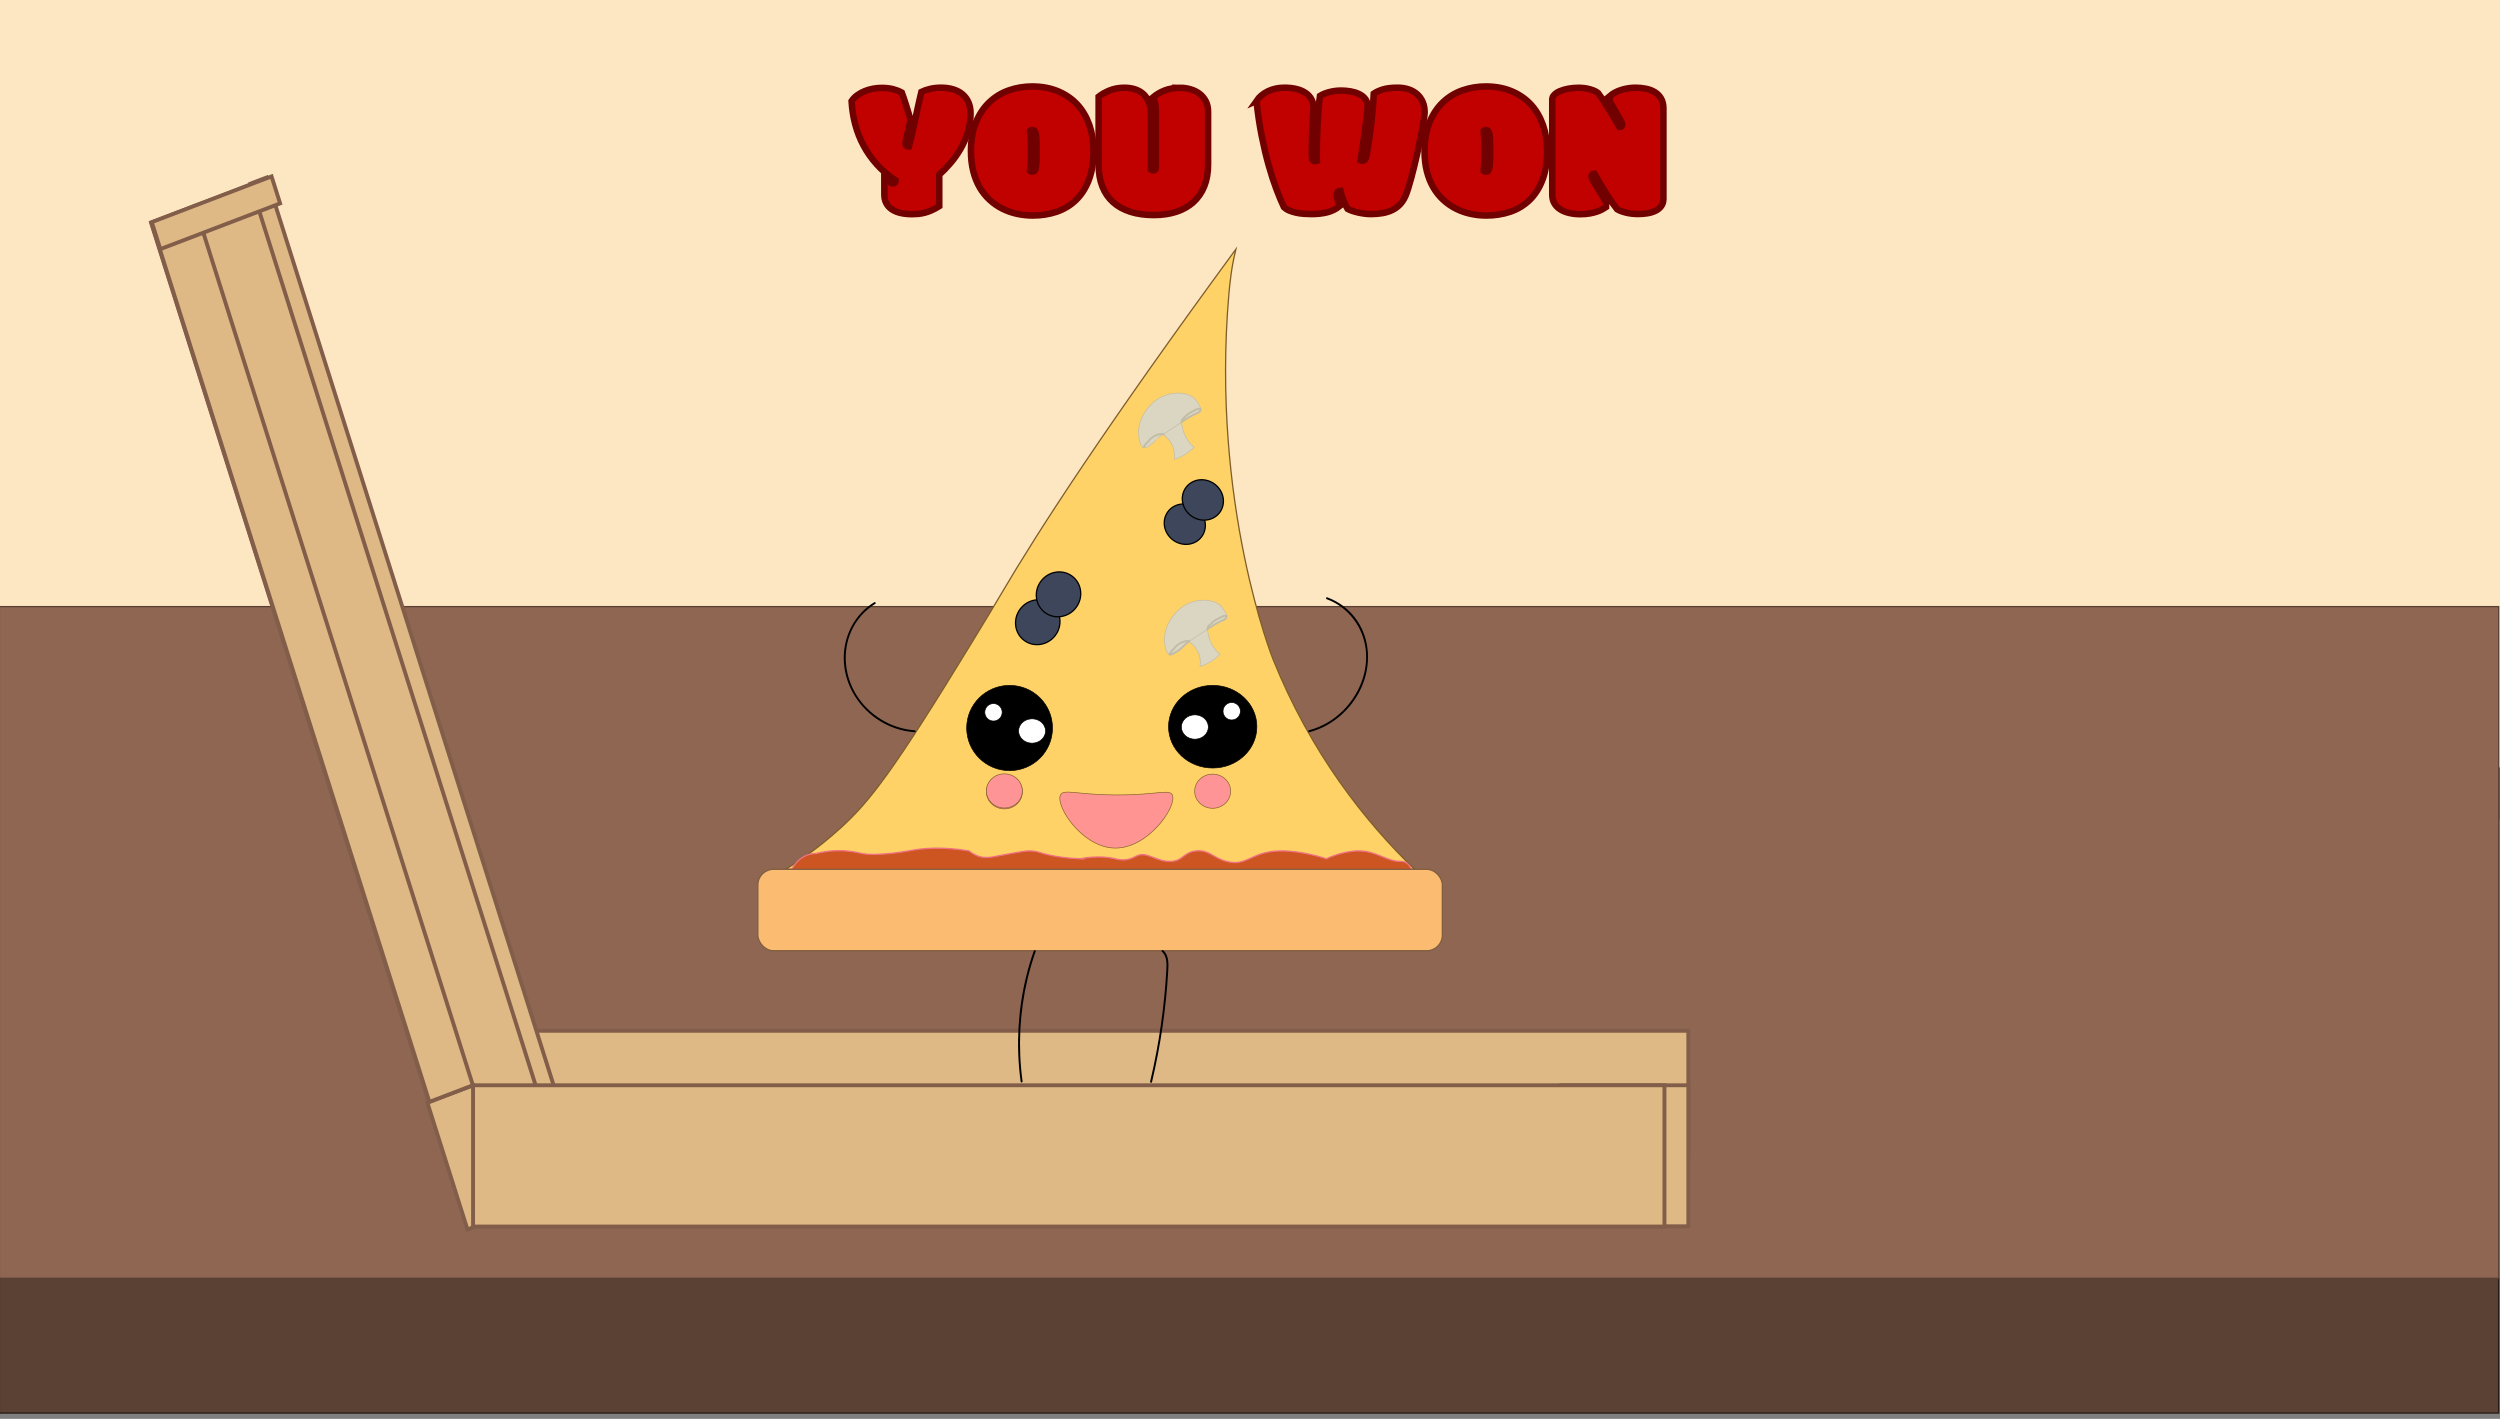 <?xml version="1.0" encoding="UTF-8"?><svg id="a" xmlns="http://www.w3.org/2000/svg" width="1920.54" height="1090.02" viewBox="0 0 1920.54 1090.02"><rect x="0" y="0" width="1920.54" height="1090.02" fill="#808080" stroke="none"/><defs><style>.o{fill:#c10000;stroke:#710000;stroke-width:5px;}.o,.p,.q,.r,.s,.t,.u,.v,.w,.x,.y,.z,.aa,.ab,.ac,.ad,.ae,.af{stroke-miterlimit:10;}.ag{fill:none;}.ag,.ah,.ai,.aj{stroke-width:0px;}.p,.v,.w,.z,.ab{stroke:#5b4034;}.q{fill:#9b6f59;stroke-width:4px;}.q,.af{stroke:#825d4a;}.r,.s,.t,.u,.ae{stroke-width:.5px;}.r,.w{fill:#fff;}.r,.ad,.ae{stroke:#000;}.s{fill:#ff9492;}.s,.t,.x{stroke:#7f5d2a;}.t{fill:#ff9497;}.u{fill:#dbd6c1;stroke:#c1bca7;}.v{fill:#fffefd;}.x{fill:#fed266;}.y{fill:#fbbb71;stroke:#7f5d3f;}.z{fill:#f5f5f5;}.aa{fill:#cd5522;stroke:#f17083;}.ab{fill:#8e6652;}.ac{fill:#5b4134;stroke:#271b16;}.ad{fill:#3d465a;}.af{fill:#deb985;stroke-width:3px;}.ai{fill:#c1bca7;}.aj{fill:#fde7c3;}</style></defs><rect id="b" class="aj" width="1920.54" height="605.04"/><rect id="c" class="ag" x="0" y="605.04" width="1919" height="481"/><rect id="d" class="ac" x="-.46" y="982" width="1919.96" height="103.54"/><rect class="p" x="0" y="611.04" width="109" height="47"/><rect class="z" x="109" y="614.04" width="109" height="47"/><rect class="p" x="218" y="611.04" width="109" height="47"/><rect class="w" x="327" y="611.04" width="109" height="47"/><rect class="w" x="0" y="658.04" width="109" height="61"/><rect class="p" x="436" y="614.04" width="109" height="47"/><rect class="w" x="545" y="611.04" width="109" height="47"/><rect class="p" x="654" y="611.04" width="109" height="47"/><rect class="w" x="763" y="614.04" width="109" height="47"/><rect class="p" x="872" y="611.04" width="109" height="47"/><rect class="w" x="981" y="620.04" width="109" height="47"/><rect class="p" x="1090" y="611.04" width="109" height="47"/><rect class="w" x="1199" y="612.04" width="109" height="47"/><rect class="p" x="1308" y="612.04" width="109" height="47"/><rect class="w" x="1417" y="612.04" width="109" height="47"/><rect class="p" x="1526" y="620.04" width="109" height="47"/><rect class="w" x="1635" y="612.04" width="109" height="47"/><rect class="p" x="1744" y="612.04" width="109" height="47"/><rect class="v" x="1853" y="612.04" width="66" height="47"/><rect class="p" x="109" y="658.04" width="109" height="61"/><rect class="w" x="218" y="658.04" width="109" height="61"/><rect class="p" x="0" y="710.04" width="109" height="61"/><rect class="p" x="327" y="658.04" width="109" height="61"/><rect class="w" x="436" y="658.04" width="109" height="61"/><rect class="p" x="545" y="658.04" width="109" height="61"/><rect class="w" x="654" y="658.04" width="109" height="61"/><rect class="p" x="763" y="658.04" width="109" height="61"/><rect class="w" x="872" y="658.04" width="109" height="61"/><rect class="p" x="981" y="658.04" width="109" height="61"/><rect class="w" x="1090" y="658.04" width="109" height="61"/><rect class="p" x="1199" y="658.04" width="109" height="61"/><rect class="w" x="1308" y="658.04" width="109" height="61"/><rect class="p" x="1417" y="658.04" width="109" height="61"/><rect class="w" x="1526" y="658.04" width="109" height="61"/><rect class="p" x="1635" y="658.04" width="109" height="61"/><rect class="w" x="1744" y="658.04" width="109" height="61"/><rect class="p" x="1853" y="658.04" width="66" height="61"/><rect class="w" x="1853" y="710.04" width="66" height="61"/><rect class="w" x="109" y="710.04" width="109" height="61"/><rect class="p" x="218" y="710.04" width="109" height="61"/><rect class="w" x="327" y="710.04" width="109" height="61"/><rect class="p" x="436" y="710.04" width="109" height="61"/><rect class="w" x="545" y="710.04" width="109" height="61"/><rect class="p" x="654" y="710.04" width="109" height="61"/><rect id="e" class="q" x=".5" y="591.54" width="1919" height="36"/><rect class="w" x="763" y="710.04" width="109" height="61"/><rect class="p" x="872" y="710.04" width="109" height="61"/><rect class="w" x="981" y="710.04" width="109" height="61"/><rect class="p" x="1090" y="710.04" width="109" height="61"/><rect class="w" x="1199" y="710.04" width="109" height="61"/><rect class="p" x="1308" y="710.04" width="109" height="61"/><rect class="w" x="1417" y="710.04" width="109" height="61"/><rect class="p" x="1526" y="710.04" width="109" height="61"/><rect class="w" x="1635" y="710.04" width="109" height="61"/><rect class="p" x="1744" y="710.04" width="109" height="61"/><rect id="f" class="ab" x="-.46" y="466" width="1920" height="516"/><g id="g"><rect class="af" x="363.41" y="791.86" width="933.59" height="94.57"/><polygon class="af" points="360.38 943.89 116.04 171.06 195.43 140.73 439.77 913.57 360.38 943.89"/><polygon class="af" points="359.11 944.49 328.31 847.07 363.28 833.72 394.08 931.13 359.11 944.49"/><polygon class="af" points="436.96 914.4 192.47 141.06 204.82 136.35 449.31 909.68 436.96 914.4"/><rect class="af" x="1199.26" y="833.72" width="97.74" height="108.35" transform="translate(2496.26 1775.78) rotate(180)"/><rect class="af" x="363.41" y="833.72" width="915.26" height="108.52"/><polygon class="af" points="329.86 846.48 116.33 171.07 149.74 158.3 363.28 833.72 329.86 846.48"/><polygon class="af" points="215.18 156.24 123.16 191.38 116.6 170.65 208.62 135.5 215.18 156.24"/></g><g id="h"><path class="x" d="m1086.65,667.81h-483.07c19.94-12.3,34.25-24.47,42.78-32.29,21.68-19.88,39.55-42.43,99.82-141.28,11.81-19.37,17.71-29.05,23.17-38.35,28.73-48.92,80.32-128.42,180.04-264.39-.8,3.3-1.38,6.07-1.78,8.07-1.61,8.14-2.36,14.65-2.85,19.09,0,0-.41,3.67-.71,7.15-13.92,161.62,33.87,280.54,33.87,280.54,29.06,72.3,70.98,125.02,108.73,161.46Z"/><path class="aa" d="m1065.26,704.14h-443.85c-2.38-1.46-5.76-3.96-8.91-8.07-4.76-6.2-6.47-12.72-7.13-16.15h0c0-13.32,9.63-24.22,21.39-24.22,5.4-1.35,13.46-2.75,23.17-2.02,5.66.43,9.16,1.38,12.48,2.02,11.8,2.28,35.65-2.02,35.65-2.02,10.14-2.07,25.32-3.51,46.35,0,1.49,1.21,3.91,2.9,7.13,4.04,6.47,2.28,11.03.47,24.96-2.02,7.66-1.37,11.5-2.06,14.26-2.02,7.34.1,6.63,1.62,19.61,4.04,7.83,1.46,16.63,1.88,19.61,2.02.69.03,3.31.15,3.31.16,0,0-3.31-.08-3.31-.16,0-.16,14.43-3.08,26.74,0,1.55.39,5.38,1.45,10.14.37,2.93-.66,4.75-1.81,5.9-2.39,8.43-4.24,15.44,4.56,26.74,4.04,9.69-.45,9.51-7.15,19.61-8.07,9.91-.91,12.62,5.31,23.17,8.07,15.88,4.16,18.6-7.6,41-8.07,17.07-.36,35.65,6.05,35.65,6.05,0,0,12.55-6.18,24.96-6.05,13.95.14,21.4,8.18,32.09,8.07.8,0,2.58-.07,4.41,1.06,3.97,2.45,5.11,8.66,5.72,11.57.37,1.78.57,3.63.57,5.54h0c0,13.32-9.63,24.22-21.39,24.22Z"/><rect class="y" x="582.19" y="667.81" width="525.85" height="62.57" rx="12" ry="12"/></g><path class="ah" d="m1005.94,562.46c17.75-4.63,32.61-17.91,40.02-34.59,7.3-16.44,6.87-35.97-3.39-51.1-5.58-8.24-13.64-14.48-22.97-17.91-.91-.33-1.3,1.12-.4,1.45,16.5,6.05,28.04,21.35,30,38.74,1.97,17.47-5.43,35.07-17.86,47.22-7.18,7.03-16.06,12.21-25.8,14.75-.93.24-.54,1.69.4,1.45h0Z"/><path class="ah" d="m892.51,731.1c4.21,3.49,3.71,10.06,3.43,14.97-.4,6.89-.94,13.78-1.63,20.64-1.39,13.89-3.37,27.71-5.94,41.43-1.43,7.62-3.04,15.21-4.83,22.76-.22.94,1.22,1.34,1.45.4,6.58-27.82,10.74-56.21,12.42-84.75.32-5.43.84-12.64-3.84-16.51-.74-.61-1.8.44-1.06,1.06h0Z"/><ellipse class="ae" cx="775.58" cy="559.26" rx="32.96" ry="32.74"/><ellipse class="ae" cx="931.62" cy="558.26" rx="33.92" ry="31.74"/><ellipse class="t" cx="931.58" cy="607.82" rx="13.81" ry="13.12"/><ellipse class="r" cx="792.85" cy="561.56" rx="10.37" ry="9.37"/><ellipse class="r" cx="917.91" cy="558.5" rx="10.37" ry="9.37"/><path class="r" d="m946.22,553.11c-3.7,0-6.69-3.01-6.69-6.72s3-6.72,6.69-6.72,6.69,3.01,6.69,6.72-3,6.72-6.69,6.72"/><path class="ah" d="m794.18,730.45c-8.84,25.06-12.84,51.8-11.97,78.35.24,7.45.88,14.87,1.89,22.25.13.95,1.58.55,1.45-.4-3.57-26.19-2.25-53.08,3.88-78.79,1.7-7.11,3.77-14.12,6.2-21.01.32-.91-1.13-1.3-1.45-.4h0Z"/><ellipse class="t" cx="771.59" cy="608.27" rx="13.81" ry="13.12"/><path class="r" d="m763.21,553.92c-3.7,0-6.69-3.01-6.69-6.72s3-6.72,6.69-6.72,6.69,3.01,6.69,6.72-3,6.72-6.69,6.72"/><ellipse class="t" cx="771.56" cy="607.59" rx="13.81" ry="13.12"/><path class="ah" d="m671.64,462.63c-15.08,9.13-23.68,26-23.46,43.49.23,18.57,10.23,35.8,25.43,46.22,8.59,5.89,18.67,9.48,29.07,10.16.96.06.96-1.44,0-1.5-18.14-1.18-35.13-11.66-44.74-27.03-9.11-14.57-11.02-33.31-3.96-49.12,3.88-8.68,10.28-16,18.41-20.93.82-.5.07-1.8-.76-1.3h0Z"/><g id="i"><path class="u" d="m937.23,502.61c-2.18,2.22-5.8,5.39-10.76,7.66-1.65.76-3.19,1.29-4.55,1.67.28-2.11.22-3.78.1-4.9-.48-4.85-2.63-7.95-3.6-9.3-.39-.55-.73-.95-.88-1.14-1.65-1.96-3.39-3.22-4.67-3.99,4.9-3.23,9.8-6.45,14.7-9.68.32,4.16,1.51,10.47,5.91,15.93,1.21,1.5,2.5,2.73,3.76,3.74Z"/><path class="u" d="m938.19,465.85c1.69,1.85,5.1,6.94,3.95,8.82-.05.08-.15.25-.29.4-.7.77-2.05.97-7.85,4.19-1.96,1.09-2.95,1.64-3.7,2.18-1.52,1.09-2.54,2.11-2.83,1.86-.13-.11-.08-.44.03-.77.12-.37.29-.74.31-.73.03,0-.34,1.5-.34,1.5.13-1.07.32-1.5.33-1.5.08.02-.42,1.6-.38,1.61.01,0,.06-.11.05-.11,0,0-.05.08-.2.38,0,0,0,0,0,0-.22.24-.46.33-.56.37t-2.34,1.54c-3.7,2.44-7.41,4.88-11.11,7.32-.46.31-1.52,1-2.1,1.38-.2.13-1.06.7-1.26.83.04-.03.09-.06.13-.08-1.48,1.54-2.07,2.14-2.08,2.13,0,0,.59-.62.57-.64-.02-.03-1.73,1.91-3.64,3.42-1.83,1.45-4.17,3.33-5.9,3.12-3.07-.39-4.71-7.46-4.41-13.08.47-8.91,6.04-18.76,14.49-24.25,10.61-6.88,23.87-5.63,29.12.1Z"/><path class="ai" d="m928.38,482.37c.73-1.17,1.77-2.08,2.78-3.01s2.01-1.8,3.17-2.5,2.46-1.19,3.66-1.86,2.54-1.48,3.94-1.13c.94.23,1.34-1.21.4-1.45-1.46-.36-2.88.12-4.18.78-.7.36-1.36.77-2.06,1.12-.76.38-1.56.69-2.29,1.11-1.32.75-2.48,1.75-3.59,2.77s-2.29,2.08-3.11,3.4c-.51.82.79,1.58,1.3.76h0Z"/><path class="ai" d="m927.83,483.94c2.69-1.89,5.5-3.61,8.41-5.14,1.37-.72,2.83-1.25,4.2-1.98,1.19-.63,2.4-1.54,2.38-3.02-.02-.96-1.52-.97-1.5,0,.02,1.26-2.02,1.94-2.95,2.35-1.3.58-2.57,1.18-3.82,1.86-2.58,1.4-5.07,2.96-7.47,4.64-.78.55-.04,1.85.76,1.3h0Z"/><path class="ai" d="m913.73,491.81c-1.91-.17-3.61,0-5.4.71-1.58.62-3.05,1.48-4.38,2.53-.65.51-1.28,1.06-1.77,1.72-.24.33-.42.71-.71,1-.25.26-.55.47-.82.71-1.25,1.12-2.17,2.53-2.82,4.07-.37.89,1.08,1.28,1.45.4.58-1.38,1.49-2.6,2.62-3.57.52-.45.93-.87,1.3-1.45.43-.65,1-1.17,1.6-1.66,1.18-.95,2.52-1.76,3.93-2.31,1.67-.66,3.22-.82,5-.66.96.09.96-1.41,0-1.5h0Z"/><path class="ai" d="m898.66,503.62c1.62-.14,3.02-.9,4.42-1.67s2.74-1.58,3.97-2.6c2.34-1.93,4.29-4.34,6.85-6.01.81-.52.06-1.82-.76-1.3-2.4,1.56-4.28,3.71-6.41,5.6-1.11.98-2.29,1.82-3.58,2.55-1.38.78-2.88,1.78-4.49,1.92-.95.08-.96,1.59,0,1.5h0Z"/></g><g id="j"><path class="u" d="m917.35,343.53c-2.18,2.22-5.8,5.39-10.76,7.66-1.65.76-3.19,1.29-4.55,1.67.28-2.11.22-3.78.1-4.9-.48-4.85-2.63-7.95-3.6-9.3-.39-.55-.73-.95-.88-1.14-1.65-1.96-3.39-3.22-4.67-3.99,4.9-3.23,9.8-6.45,14.7-9.68.32,4.16,1.51,10.47,5.91,15.93,1.21,1.5,2.5,2.73,3.76,3.74Z"/><path class="u" d="m918.31,306.78c1.69,1.85,5.1,6.94,3.95,8.82-.05.08-.15.25-.29.4-.7.77-2.05.97-7.85,4.19-1.96,1.09-2.95,1.64-3.7,2.18-1.52,1.09-2.54,2.11-2.83,1.86-.13-.11-.08-.44.03-.77.12-.37.29-.74.31-.73.03,0-.34,1.5-.34,1.5.13-1.07.32-1.5.33-1.5.08.02-.42,1.6-.38,1.61.01,0,.06-.11.05-.11,0,0-.05.08-.2.38,0,0,0,0,0,0-.22.24-.46.33-.56.37t-2.34,1.54c-3.7,2.44-7.41,4.88-11.11,7.32-.46.31-1.52,1-2.1,1.38-.2.13-1.06.7-1.26.83.04-.03.09-.06.13-.08-1.48,1.54-2.07,2.14-2.08,2.13,0,0,.59-.62.57-.64-.02-.03-1.73,1.91-3.64,3.42-1.83,1.45-4.17,3.33-5.9,3.12-3.07-.39-4.71-7.46-4.41-13.08.47-8.91,6.04-18.76,14.49-24.25,10.61-6.88,23.87-5.63,29.12.1Z"/><path class="ai" d="m908.49,323.29c.73-1.17,1.77-2.08,2.78-3.01s2.01-1.8,3.17-2.5,2.46-1.19,3.66-1.86,2.54-1.48,3.94-1.13c.94.23,1.34-1.21.4-1.45-1.46-.36-2.88.12-4.18.78-.7.36-1.36.77-2.06,1.12-.76.38-1.56.69-2.29,1.11-1.32.75-2.48,1.75-3.59,2.77s-2.29,2.08-3.11,3.4c-.51.82.79,1.58,1.3.76h0Z"/><path class="ai" d="m907.95,324.87c2.69-1.89,5.5-3.61,8.41-5.14,1.37-.72,2.83-1.25,4.2-1.98,1.19-.63,2.4-1.54,2.38-3.02-.02-.96-1.52-.97-1.5,0,.02,1.26-2.02,1.94-2.95,2.35-1.3.58-2.57,1.18-3.82,1.86-2.58,1.4-5.07,2.96-7.47,4.64-.78.55-.04,1.85.76,1.3h0Z"/><path class="ai" d="m893.84,332.73c-1.91-.17-3.61,0-5.4.71-1.58.62-3.05,1.48-4.38,2.53-.65.51-1.28,1.06-1.77,1.72-.24.33-.42.71-.71,1-.25.26-.55.47-.82.71-1.25,1.12-2.17,2.53-2.82,4.07-.37.89,1.08,1.28,1.45.4.58-1.38,1.49-2.6,2.62-3.57.52-.45.93-.87,1.3-1.45.43-.65,1-1.17,1.6-1.66,1.18-.95,2.52-1.76,3.93-2.31,1.67-.66,3.22-.82,5-.66.96.09.96-1.41,0-1.5h0Z"/></g><path class="s" d="m900.74,611.09c3.17,9.11-19.44,41.7-45.37,40.38-24.12-1.23-44.08-31.42-40.84-40.38,2.01-5.54,11.99-.48,43.1-.38,31.31.1,41.24-4.97,43.1.38Z"/><g id="k"><path class="ad" d="m897.24,393.05c-5,6.72-3.26,16.48,3.89,21.8,7.15,5.32,17,4.18,22-2.54,5-6.72,3.26-16.48-3.89-21.8-7.15-5.32-17-4.18-22,2.54Z"/><ellipse id="l" class="ad" cx="924.05" cy="384.04" rx="15.17" ry="16.13" transform="translate(64.45 896.33) rotate(-53.36)"/></g><g id="m"><path class="ad" d="m783.69,467.93c-5.75,7.73-4.35,18.5,3.12,24.06,7.47,5.56,18.19,3.8,23.94-3.93,5.75-7.73,4.35-18.5-3.12-24.06-7.47-5.56-18.19-3.8-23.94,3.93Z"/><ellipse id="n" class="ad" cx="813.16" cy="456.56" rx="17.44" ry="16.86" transform="translate(-38.45 836.6) rotate(-53.36)"/></g><path class="o" d="m688.01,138.7c-5.44-3.66-10.2-7.74-14.27-12.23-4.07-4.49-7.49-9.31-10.26-14.47-2.77-5.15-4.93-10.61-6.47-16.37-1.54-5.76-2.48-11.74-2.82-17.94,1.2-1.81,2.7-3.34,4.48-4.61,1.78-1.27,3.71-2.32,5.78-3.15,2.07-.83,4.22-1.44,6.43-1.83,2.22-.39,4.34-.59,6.36-.59,3.32,0,6.23.32,8.71.95,2.48.64,4.76,1.51,6.83,2.64.34.88.82,2.23,1.45,4.06.63,1.83,1.26,3.78,1.92,5.86.65,2.08,1.28,4.13,1.88,6.15.6,2.03,1.07,3.7,1.41,5.02l-3.18,14.21c-.1.54-.23,1.15-.4,1.83-.17.68-.25,1.29-.25,1.83,0,.73.19,1.33.58,1.79.38.46,1.06.7,2.02.7.29-.93.69-2.43,1.19-4.5.51-2.07,1.06-4.44,1.66-7.1.6-2.66,1.23-5.49,1.88-8.5s1.28-5.9,1.88-8.68c.6-2.78,1.17-5.33,1.7-7.65.53-2.32.96-4.16,1.3-5.53,1.88-.93,4.12-1.7,6.72-2.31,2.6-.61,5.42-.92,8.46-.92,3.37,0,6.46.43,9.25,1.28,2.79.85,5.18,2.11,7.15,3.77,1.98,1.66,3.5,3.72,4.59,6.19,1.08,2.47,1.63,5.31,1.63,8.53,0,5.13-.72,9.99-2.17,14.58-1.45,4.59-3.32,8.86-5.64,12.82s-4.9,7.59-7.77,10.91c-2.87,3.32-5.7,6.25-8.49,8.79v24.17c-2.12,1.32-4.1,2.38-5.93,3.19-1.83.81-3.6,1.43-5.31,1.87-1.71.44-3.35.73-4.91.88-1.57.15-3.12.22-4.66.22-3.18,0-6.08-.29-8.71-.88-2.63-.59-4.88-1.5-6.76-2.75s-3.34-2.82-4.37-4.72c-1.04-1.9-1.55-4.17-1.55-6.81v-12.89c.29.29.72.7,1.3,1.21s1.18,1.01,1.81,1.5c.63.49,1.26.9,1.92,1.25.65.34,1.19.51,1.63.51.58,0,1.06-.18,1.45-.55.39-.37.58-.94.58-1.72Z"/><path class="o" d="m793.37,165.58c-4.05,0-8.05-.43-12-1.28-3.95-.85-7.69-2.16-11.2-3.92-3.52-1.76-6.76-3.98-9.72-6.67-2.96-2.68-5.53-5.86-7.7-9.52s-3.85-7.84-5.06-12.52c-1.2-4.69-1.81-9.91-1.81-15.67,0-8.54,1.3-15.93,3.9-22.16s6.07-11.38,10.41-15.45c4.34-4.08,9.33-7.09,15-9.05,5.66-1.95,11.57-2.93,17.74-2.93,7.32,0,13.9,1.21,19.73,3.63,5.83,2.42,10.77,5.8,14.81,10.14,4.05,4.35,7.15,9.57,9.32,15.67,2.17,6.1,3.25,12.82,3.25,20.14,0,8.69-1.22,16.16-3.65,22.41-2.43,6.25-5.76,11.39-9.97,15.42-4.22,4.03-9.15,6.99-14.81,8.9-5.66,1.9-11.74,2.86-18.25,2.86Zm2.89-52.88c0-2.34-.05-4.36-.14-6.04-.1-1.68-.27-3.09-.51-4.21-.24-1.03-.57-1.71-.98-2.05-.41-.34-.88-.51-1.41-.51s-.94.09-1.23.26c-.29.17-.53.33-.72.48.05.88.12,1.7.22,2.45.1.76.18,1.61.25,2.56s.13,2.05.18,3.3c.05,1.25.07,2.77.07,4.58v4.76c0,1.81-.02,3.33-.07,4.58-.05,1.25-.11,2.34-.18,3.3s-.16,1.81-.25,2.56c-.1.76-.17,1.57-.22,2.45.19.15.43.31.72.48.29.17.7.26,1.23.26s1-.17,1.41-.51c.41-.34.73-1.03.98-2.05.24-1.12.41-2.53.51-4.21.1-1.68.14-3.7.14-6.04v-6.37Z"/><path class="o" d="m906.68,67.44c2.7,0,5.34.38,7.91,1.14,2.58.76,4.87,1.89,6.87,3.41,2,1.51,3.6,3.42,4.81,5.71,1.2,2.3,1.81,4.98,1.81,8.06v40.72c0,6.3-.99,11.87-2.96,16.7-1.98,4.83-4.78,8.89-8.42,12.16-3.64,3.27-8.02,5.74-13.15,7.4s-10.85,2.49-17.16,2.49c-6.7,0-12.67-.83-17.92-2.49-5.25-1.66-9.7-4.11-13.33-7.36-3.64-3.25-6.41-7.29-8.31-12.12-1.9-4.83-2.85-10.42-2.85-16.77v-52.22c2.31-1.85,5.15-3.47,8.53-4.83,3.37-1.37,7.11-2.05,11.2-2.05,3.04,0,5.79.4,8.27,1.21,2.48.81,4.63,2.04,6.43,3.7,1.81,1.66,3.2,3.76,4.19,6.3.99,2.54,1.48,5.54,1.48,9.01v42.7c.48.39,1.08.59,1.81.59.67,0,1.18-.17,1.52-.51.34-.34.51-1.05.51-2.12v-40.72c0-1.61-.04-3.03-.11-4.25-.07-1.22-.19-2.32-.36-3.3-.17-.98-.4-1.88-.69-2.71-.29-.83-.63-1.66-1.01-2.49,2.65-2.25,5.67-4.03,9.07-5.35s7.36-1.98,11.89-1.98Z"/><path class="o" d="m965.22,77.54c2.17-3.17,5.13-5.66,8.89-7.47,3.76-1.81,7.95-2.71,12.57-2.71,3.37,0,6.43.33,9.18.99s5.09,1.65,7.05,2.97,3.46,2.94,4.52,4.87c1.06,1.93,1.59,4.16,1.59,6.7-.24,2.88-.43,5.97-.58,9.27s-.28,6.56-.4,9.78c-.12,3.22-.21,6.3-.25,9.23-.05,2.93-.07,5.45-.07,7.54,0,1.32.13,2.5.4,3.55.26,1.05.95,1.57,2.06,1.57.38,0,.87-.07,1.45-.22-.05-.68-.07-1.42-.07-2.2v-2.56c0-3.12.05-6.74.14-10.84.1-4.1.25-8.25.47-12.45.22-4.2.48-8.24.79-12.12.31-3.88.66-7.14,1.05-9.78,2.07-1.27,4.54-2.27,7.41-3,2.87-.73,5.82-1.1,8.85-1.1,2.36,0,4.72.2,7.08.59,2.36.39,4.5,1.04,6.43,1.94,1.93.9,3.52,2.09,4.77,3.55,1.25,1.46,1.95,3.27,2.1,5.42-.14,2.64-.41,5.63-.79,8.97-.39,3.35-.83,6.85-1.34,10.51s-1.05,7.43-1.62,11.32-1.13,7.68-1.66,11.39c.43.2.89.29,1.37.29.67,0,1.28-.23,1.81-.7.53-.46.99-1.65,1.37-3.55.82-4.39,1.54-8.76,2.17-13.11.62-4.35,1.17-8.54,1.62-12.6.46-4.05.83-7.91,1.12-11.57s.51-7.03.65-10.11c1.78-1.22,4.11-2.28,6.97-3.19,2.87-.9,6.66-1.35,11.38-1.35,3.13,0,5.97.44,8.53,1.32,2.55.88,4.73,2.14,6.54,3.77,1.81,1.64,3.2,3.61,4.19,5.93.99,2.32,1.48,4.9,1.48,7.73,0,.93-.14,2.41-.43,4.43-.29,2.03-.67,4.42-1.16,7.18-.48,2.76-1.06,5.77-1.73,9.05-.68,3.27-1.4,6.64-2.17,10.11-.77,3.47-1.57,6.91-2.38,10.33-.82,3.42-1.64,6.62-2.46,9.59-.82,2.98-1.6,5.67-2.35,8.06-.75,2.39-1.43,4.3-2.06,5.71-1.16,2.59-2.58,4.76-4.26,6.52-1.69,1.76-3.65,3.19-5.89,4.28s-4.75,1.89-7.52,2.38c-2.77.49-5.82.73-9.14.73-1.45,0-3-.11-4.66-.33s-3.3-.51-4.91-.88-3.13-.79-4.55-1.28c-1.42-.49-2.61-1-3.58-1.54-.53-.83-1.07-1.83-1.63-3s-1.08-2.4-1.59-3.7c-.51-1.29-.96-2.56-1.37-3.81s-.71-2.35-.9-3.33c-1.11.05-1.86.34-2.24.88-.39.54-.58,1.27-.58,2.2,0,1.03.22,2.3.65,3.81.43,1.51.96,3.13,1.59,4.83-2.75,2.25-5.89,3.83-9.43,4.76s-7.6,1.39-12.18,1.39c-1.88,0-3.83-.07-5.85-.22s-3.99-.43-5.89-.84c-1.9-.41-3.67-.96-5.31-1.65-1.64-.68-3.04-1.59-4.19-2.71-1.78-3.81-3.69-8.37-5.71-13.7-2.02-5.32-4-11.4-5.93-18.24-1.93-6.84-3.72-14.39-5.38-22.67s-3-17.25-4.01-26.92Z"/><path class="o" d="m1141.84,165.58c-4.05,0-8.05-.43-12-1.28-3.95-.85-7.68-2.16-11.2-3.92-3.52-1.76-6.76-3.98-9.72-6.67-2.96-2.68-5.53-5.86-7.7-9.52s-3.85-7.84-5.06-12.52c-1.21-4.69-1.81-9.91-1.81-15.67,0-8.54,1.3-15.93,3.9-22.16s6.07-11.38,10.41-15.45c4.34-4.08,9.33-7.09,15-9.05,5.66-1.95,11.57-2.93,17.74-2.93,7.32,0,13.9,1.21,19.73,3.63,5.83,2.42,10.77,5.8,14.81,10.14,4.05,4.35,7.15,9.57,9.32,15.67,2.17,6.1,3.25,12.82,3.25,20.14,0,8.69-1.22,16.16-3.65,22.41-2.43,6.25-5.76,11.39-9.97,15.42-4.22,4.03-9.15,6.99-14.81,8.9-5.66,1.9-11.74,2.86-18.25,2.86Zm2.89-52.88c0-2.34-.05-4.36-.14-6.04s-.26-3.09-.51-4.21c-.24-1.03-.57-1.71-.98-2.05-.41-.34-.88-.51-1.41-.51s-.94.09-1.23.26c-.29.17-.53.33-.72.48.05.88.12,1.7.22,2.45.1.76.18,1.61.25,2.56s.13,2.05.18,3.3.07,2.77.07,4.58v4.76c0,1.81-.02,3.33-.07,4.58s-.11,2.34-.18,3.3-.16,1.81-.25,2.56c-.1.76-.17,1.57-.22,2.45.19.15.43.31.72.48.29.17.7.26,1.23.26s1-.17,1.41-.51c.41-.34.73-1.03.98-2.05.24-1.12.41-2.53.51-4.21s.14-3.7.14-6.04v-6.37Z"/><path class="o" d="m1236.58,73.81c1.25-1.07,2.66-2.01,4.23-2.82s3.22-1.48,4.95-2.01c1.73-.54,3.52-.94,5.35-1.21,1.83-.27,3.61-.4,5.35-.4,2.7,0,5.34.26,7.91.77,2.58.51,4.87,1.38,6.87,2.6,2,1.22,3.6,2.86,4.81,4.91,1.2,2.05,1.81,4.61,1.81,7.69v69.36c0,2.2-.54,4.05-1.63,5.57-1.08,1.51-2.53,2.72-4.34,3.63-1.81.9-3.88,1.55-6.21,1.94-2.34.39-4.76.59-7.26.59-1.54,0-3.1-.09-4.66-.26-1.57-.17-3.05-.43-4.44-.77s-2.7-.73-3.9-1.17-2.24-.93-3.11-1.46c-2.07-2.68-3.94-5.27-5.6-7.76s-3.19-4.88-4.59-7.18c-1.4-2.29-2.7-4.48-3.9-6.56-1.2-2.07-2.36-4.04-3.47-5.9-.82.1-1.37.35-1.66.77-.29.42-.43.92-.43,1.5,0,.73.19,1.45.58,2.16.39.71.89,1.57,1.52,2.6l9.03,14.79v3.88c-.72.49-1.64,1.05-2.75,1.68-1.11.64-2.47,1.23-4.08,1.79-1.61.56-3.48,1.04-5.6,1.43-2.12.39-4.55.59-7.3.59-3.13,0-6.02-.32-8.67-.95-2.65-.63-4.94-1.57-6.87-2.82-1.93-1.25-3.42-2.79-4.48-4.65-1.06-1.85-1.59-4-1.59-6.45v-73.39c0-1.22.53-2.38,1.59-3.48,1.06-1.1,2.5-2.04,4.34-2.82,1.83-.78,3.97-1.4,6.43-1.87,2.46-.46,5.08-.7,7.88-.7,3.18,0,6.12.39,8.82,1.17,2.7.78,4.75,1.73,6.14,2.86,1.06,1.37,2.22,2.99,3.47,4.87,1.25,1.88,2.58,3.96,3.97,6.23s2.85,4.69,4.37,7.25,3.07,5.19,4.66,7.87c.48,0,.95-.16,1.41-.48.46-.32.69-.84.69-1.57,0-.54-.19-1.18-.58-1.94-.39-.76-.79-1.5-1.23-2.23l-7.8-13.62v-4.03Z"/></svg>